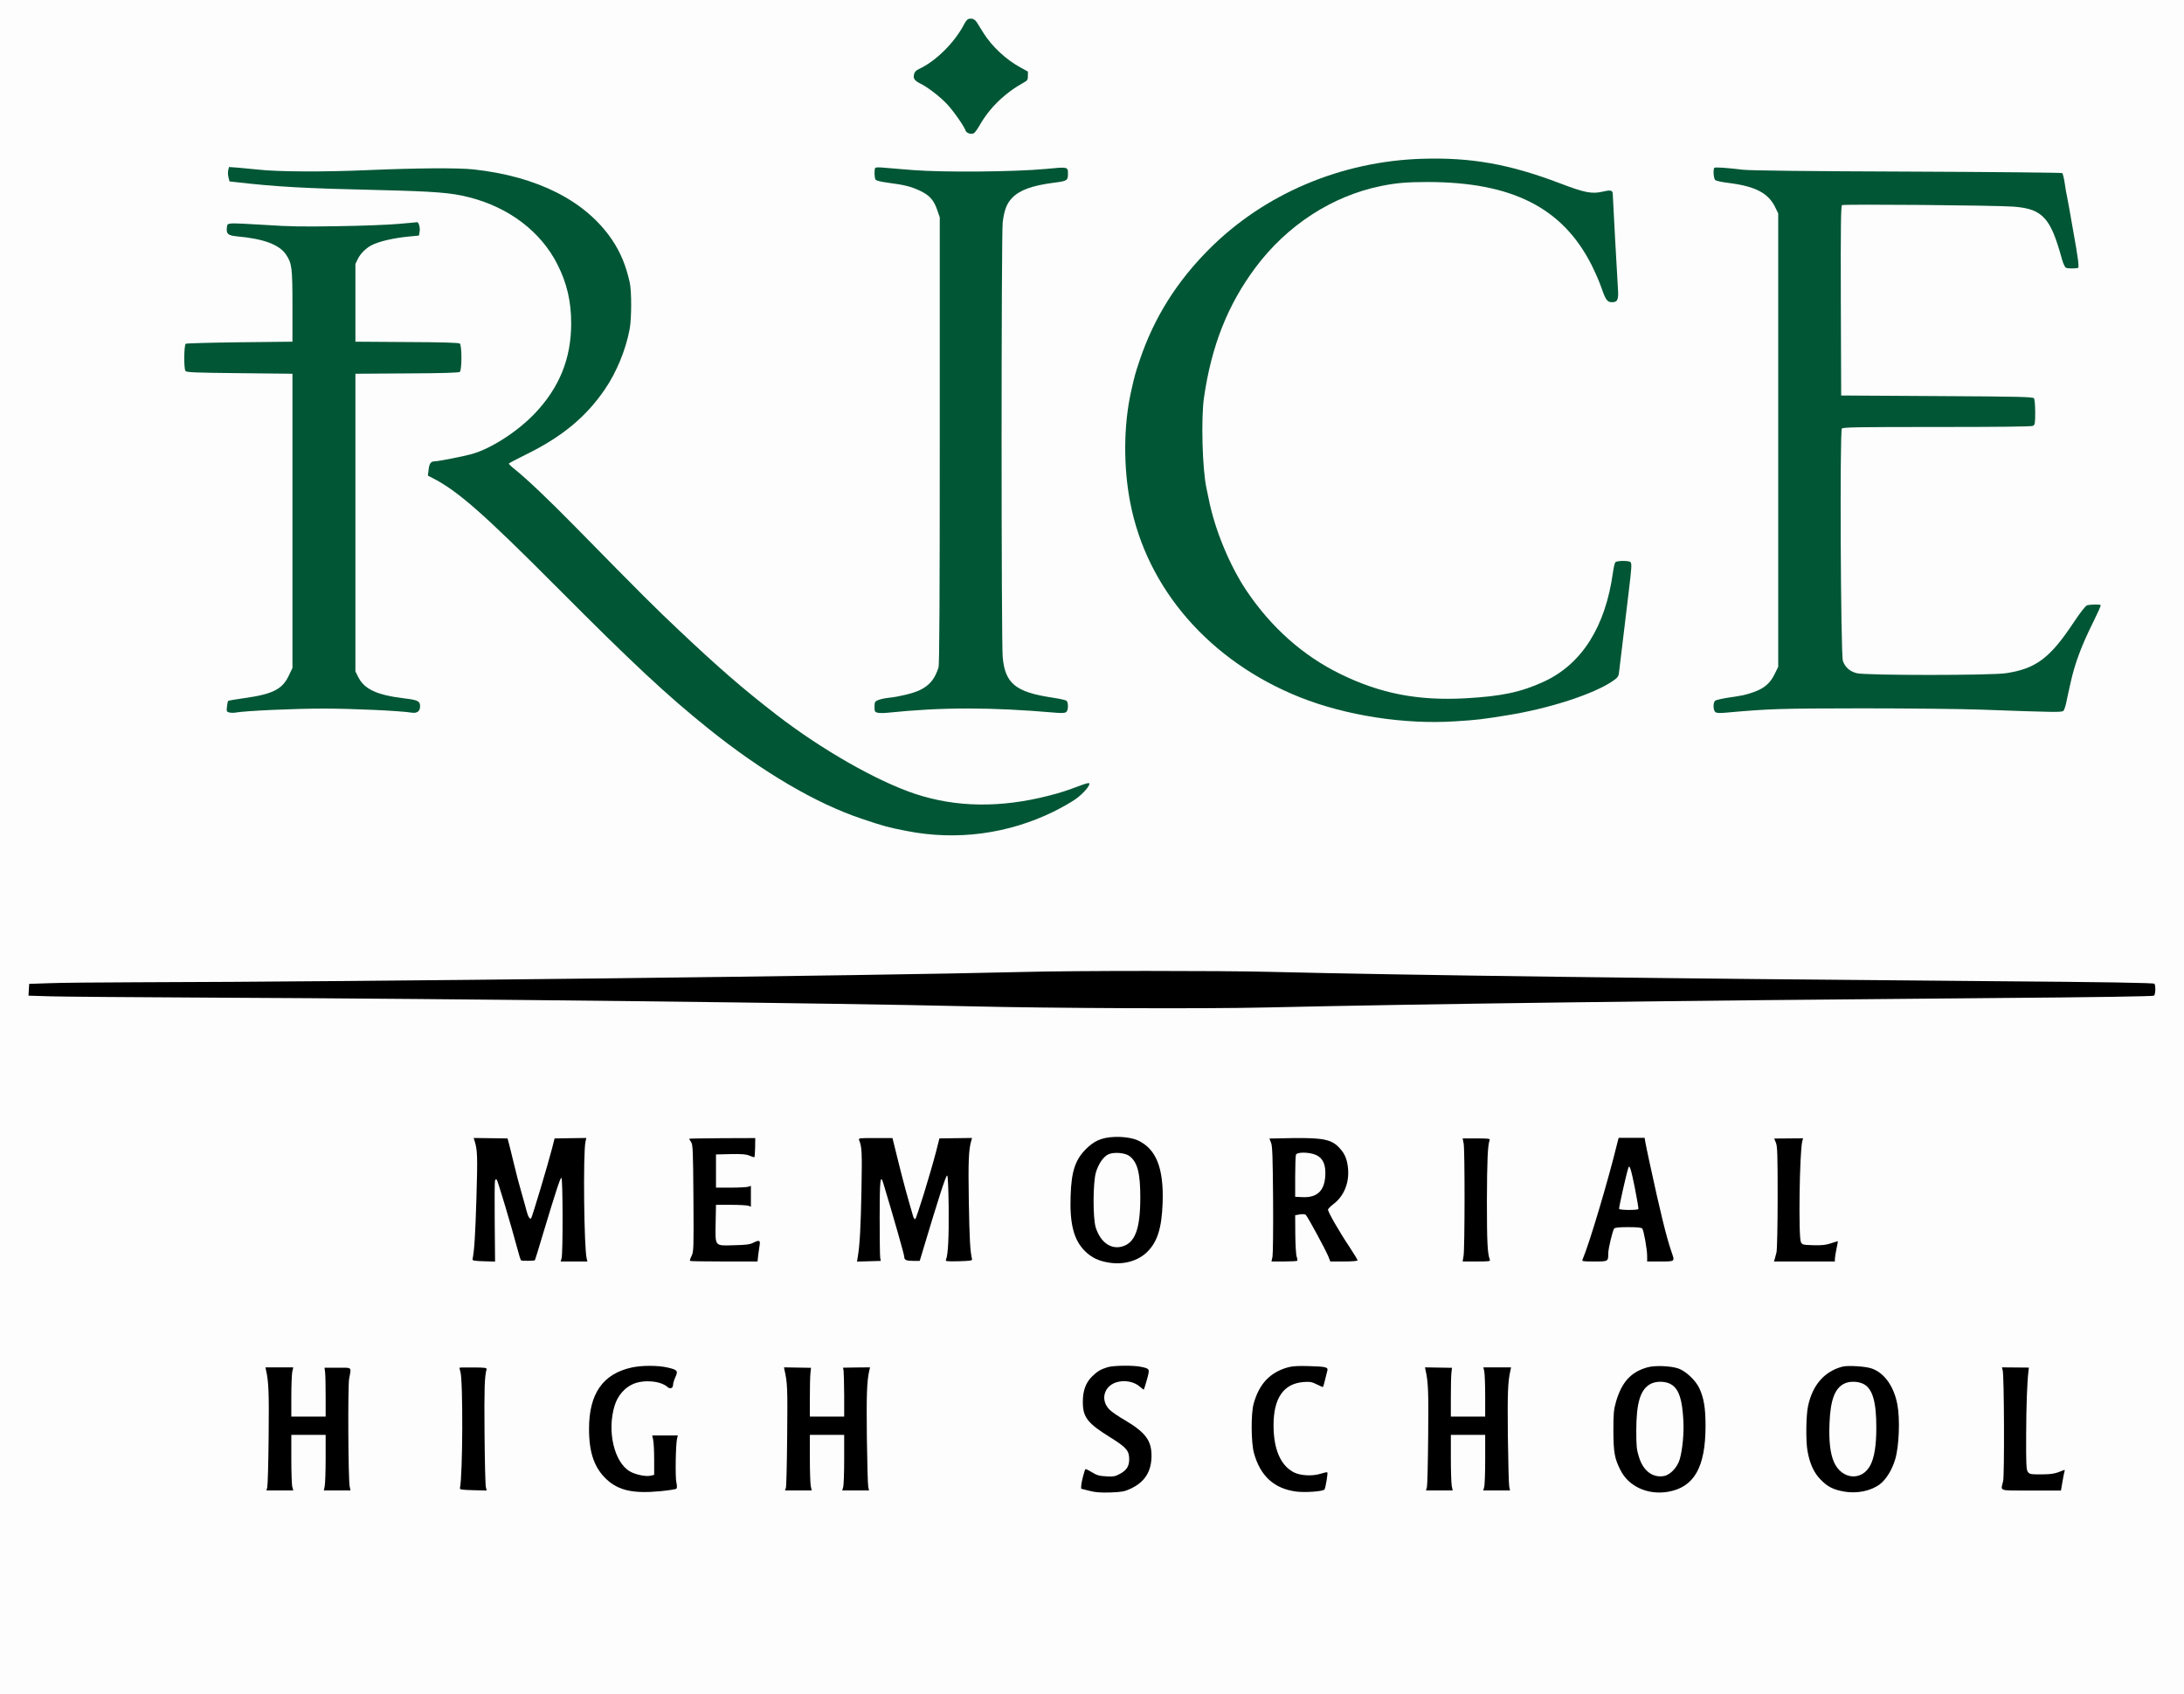 <?xml version="1.0" standalone="no"?>
<!DOCTYPE svg PUBLIC "-//W3C//DTD SVG 1.1//EN"
 "http://www.w3.org/Graphics/SVG/1.1/DTD/svg11.dtd">
<!-- Created with svg_stack (http://github.com/astraw/svg_stack) -->
<svg xmlns:sodipodi="http://sodipodi.sourceforge.net/DTD/sodipodi-0.dtd" xmlns="http://www.w3.org/2000/svg" version="1.1" width="954.0" height="740.0">
  <rect width="100%" height="100%" fill="#808080" stroke="none"/>
  <defs/>
  <g id="id0:id0" transform="matrix(1.25,0,0,1.25,0.0,0.0)"><g transform="translate(0,592) scale(0.04,-0.04)" fill="#fdfdfd" stroke="none">
<path d="M0 7400 l0 -7400 9540 0 9540 0 0 7400 0 7400 -9540 0 -9540 0 0 -7400z m8548 7148 c76 -137 190 -253 339 -344 106 -65 107 -80 4 -134 -122 -65 -276 -222 -351 -358 -46 -84 -68 -81 -120 17 -69 128 -210 267 -347 343 -101 55 -99 68 20 139 121 71 255 205 319 319 65 115 81 117 136 18z m4131 -1158 c287 -16 534 -65 788 -156 360 -129 385 -136 463 -137 43 0 85 5 99 12 13 7 27 9 31 4 12 -11 61 -916 51 -926 -5 -5 -21 -7 -36 -5 -26 3 -31 11 -56 86 -15 46 -51 131 -79 189 -206 433 -544 670 -1065 748 -133 20 -466 33 -590 22 -389 -33 -744 -184 -1047 -446 -51 -44 -104 -93 -117 -108 -13 -15 -46 -52 -73 -82 -213 -234 -399 -591 -487 -937 -52 -204 -70 -335 -78 -569 -21 -604 160 -1179 507 -1615 85 -106 291 -308 390 -381 268 -199 569 -328 895 -385 210 -36 580 -36 816 1 285 46 525 157 683 319 182 186 286 429 344 801 l7 50 49 3 c27 2 52 0 56 -5 4 -4 -5 -111 -21 -238 -15 -126 -42 -345 -60 -485 -17 -140 -36 -261 -41 -268 -20 -24 -254 -131 -373 -170 -439 -147 -980 -221 -1400 -193 -262 18 -503 60 -729 127 -882 263 -1509 889 -1695 1694 -48 203 -56 285 -56 540 1 271 16 393 76 620 202 761 778 1395 1539 1695 276 109 590 177 894 195 72 4 133 8 136 8 3 1 83 -3 179 -8z m-10444 -91 c137 -17 626 -22 865 -10 124 7 380 14 570 18 370 6 501 -3 723 -47 459 -93 837 -347 997 -669 105 -210 131 -428 84 -686 -85 -462 -438 -867 -948 -1087 -123 -53 -140 -64 -114 -79 33 -18 143 -110 243 -202 113 -104 213 -203 755 -751 645 -651 977 -953 1403 -1275 375 -283 780 -517 1107 -639 254 -95 372 -115 660 -115 236 0 339 12 548 63 113 28 286 82 324 101 37 20 26 -12 -18 -49 -261 -223 -833 -380 -1252 -344 -619 53 -1213 323 -1917 871 -375 292 -680 574 -1420 1316 -595 595 -779 761 -990 888 -72 43 -91 59 -93 80 -6 47 13 65 75 72 195 23 364 75 508 157 351 199 576 491 649 841 17 86 21 308 5 407 -66 437 -396 793 -854 925 -192 55 -299 63 -1165 85 -464 11 -925 46 -957 72 -14 11 -18 60 -6 71 7 7 74 3 218 -14z m5718 -4 c279 -22 821 -20 1111 5 126 10 233 17 238 14 13 -8 9 -60 -4 -71 -7 -6 -56 -16 -108 -22 -238 -30 -365 -98 -419 -224 -12 -27 -25 -88 -31 -135 -12 -110 -13 -3679 -1 -3809 6 -54 18 -111 31 -140 26 -60 91 -127 153 -159 54 -28 181 -60 277 -70 94 -10 110 -18 110 -54 0 -17 -6 -33 -13 -36 -7 -2 -125 5 -262 16 -309 25 -765 27 -1041 5 -104 -9 -220 -16 -259 -18 l-70 -2 -3 32 c-4 40 11 48 103 57 92 9 229 43 285 71 60 31 132 109 156 170 l19 50 0 1985 0 1985 -27 55 c-35 72 -78 115 -151 152 -61 31 -185 61 -297 73 -75 8 -90 17 -90 55 0 37 8 42 60 35 25 -3 130 -12 233 -20z m7207 10 c47 -4 135 -10 195 -16 61 -5 678 -9 1371 -9 997 0 1264 -3 1272 -12 5 -7 17 -53 25 -103 9 -49 30 -169 47 -265 17 -96 40 -226 51 -289 11 -63 18 -120 15 -127 -6 -15 -71 -19 -80 -5 -3 4 -22 62 -41 127 -89 296 -164 376 -375 404 -77 10 -1558 33 -1572 24 -4 -3 -8 -388 -8 -855 0 -676 3 -851 13 -854 7 -3 388 -6 847 -8 l835 -2 0 -110 0 -110 -845 -5 c-465 -3 -846 -6 -848 -8 -2 -1 -1 -455 0 -1009 3 -944 5 -1011 22 -1055 21 -55 70 -102 123 -119 54 -16 946 -24 1173 -10 205 13 275 27 388 82 119 57 217 158 351 359 56 85 110 158 119 162 21 8 77 10 84 3 3 -4 -16 -48 -43 -98 -110 -212 -167 -368 -225 -622 -20 -88 -40 -164 -44 -169 -5 -5 -224 -2 -522 7 -1011 32 -1901 29 -2297 -8 -96 -9 -180 -14 -187 -11 -16 6 -19 62 -4 71 6 4 57 13 113 21 120 16 226 46 284 80 57 33 114 101 138 165 l20 54 0 1975 0 1975 -28 60 c-32 68 -55 96 -112 134 -70 47 -191 83 -330 96 -80 8 -95 17 -95 55 0 36 8 42 50 36 19 -3 73 -8 120 -11z m-11512 -511 l-3 -29 -129 -17 c-202 -27 -294 -64 -368 -146 -64 -71 -69 -103 -66 -478 l3 -329 460 -5 460 -5 3 -100 c2 -85 0 -102 -15 -112 -13 -10 -119 -13 -465 -13 l-448 0 0 -1300 0 -1299 20 -55 c22 -57 88 -129 147 -160 50 -25 170 -54 278 -66 55 -7 106 -16 113 -22 13 -11 17 -54 5 -61 -8 -4 -176 7 -268 18 -27 3 -223 8 -435 11 -362 6 -515 1 -894 -29 -36 -3 -57 24 -40 50 8 13 41 22 135 35 262 37 358 92 416 238 17 42 18 119 18 1340 l0 1295 -459 3 c-326 1 -463 6 -473 14 -10 8 -13 36 -11 112 l3 101 470 5 c259 3 472 7 474 8 1 1 1 152 -1 335 -4 313 -6 335 -26 388 -54 136 -174 199 -441 231 l-104 13 -4 28 c-3 18 1 29 13 34 9 3 127 -2 262 -11 323 -21 818 -20 1127 3 127 9 234 14 238 10 5 -4 7 -19 5 -35z m8057 -6513 c1075 -23 2551 -42 4745 -61 690 -6 1503 -14 1805 -18 l550 -7 3 -34 c2 -18 -2 -39 -8 -45 -8 -8 -342 -13 -1198 -18 -1649 -9 -3819 -33 -5327 -58 -1072 -18 -1166 -20 -1490 -31 -340 -12 -1180 -8 -1940 10 -1407 34 -3605 60 -6670 81 -919 6 -1724 14 -1790 18 l-120 7 0 35 0 35 1100 7 c3088 18 7634 74 7654 93 8 9 2124 -2 2686 -14z m-1872 -1432 c128 -19 205 -78 257 -194 44 -98 53 -164 48 -357 -4 -153 -8 -182 -32 -255 -30 -91 -83 -167 -145 -209 -84 -55 -221 -69 -334 -34 -108 34 -199 134 -236 260 -56 195 -24 513 66 643 56 81 149 136 258 150 17 2 34 5 38 6 5 0 41 -4 80 -10z m-3255 -70 c-3 -48 -5 -54 -23 -50 -11 2 -82 5 -158 8 -100 4 -142 2 -152 -7 -12 -10 -15 -42 -15 -159 0 -80 4 -152 9 -159 6 -11 40 -13 152 -11 l144 3 0 -53 0 -54 -146 2 c-128 2 -147 0 -153 -14 -8 -21 -8 -258 0 -317 5 -39 10 -46 38 -56 54 -20 228 -15 286 7 27 11 52 16 54 13 5 -9 -11 -108 -19 -122 -7 -11 -527 -15 -537 -4 -4 3 0 21 8 39 11 28 14 116 14 462 0 235 -4 444 -9 463 -5 19 -10 42 -12 50 -3 13 31 16 251 20 140 3 259 2 263 -1 5 -3 7 -30 5 -60z m-2147 26 c37 -159 72 -305 80 -330 5 -16 23 -79 40 -140 56 -202 70 -245 78 -245 10 0 23 31 52 130 12 41 34 116 50 165 35 113 105 360 114 402 10 50 22 54 141 51 l109 -3 -4 -25 c-16 -117 -7 -886 12 -994 1 -7 -28 -11 -82 -11 l-83 0 1 418 c1 237 -2 417 -7 417 -12 0 -24 -29 -62 -150 -52 -171 -91 -293 -100 -320 -12 -33 -65 -210 -86 -285 -21 -77 -28 -85 -75 -85 -46 0 -49 5 -78 117 -11 45 -27 101 -35 125 -7 24 -22 75 -34 113 -43 150 -64 221 -72 245 -4 14 -18 61 -30 105 -26 94 -42 135 -53 135 -4 0 -7 -188 -7 -417 l1 -418 -67 -3 c-37 -2 -71 1 -75 5 -4 4 -1 82 7 173 9 104 14 291 14 505 -1 187 -1 344 0 348 0 4 55 6 122 5 l122 -3 7 -30z m3367 -20 c7 -27 21 -88 32 -135 22 -96 61 -243 90 -340 11 -36 29 -98 40 -137 20 -72 31 -85 47 -60 10 16 91 280 149 487 25 91 51 181 58 200 l12 35 114 0 115 0 -2 -30 c-13 -150 -14 -462 -2 -700 7 -154 14 -284 14 -290 0 -6 -34 -10 -83 -10 l-83 0 1 423 c0 232 -2 422 -4 422 -7 0 -29 -54 -49 -115 -110 -350 -157 -500 -191 -620 l-32 -110 -49 0 -49 0 -69 240 c-37 132 -72 254 -77 270 -5 17 -18 62 -30 100 -12 39 -28 97 -37 130 -16 61 -28 85 -45 85 -5 0 -8 -165 -7 -412 l1 -413 -67 -3 c-38 -2 -71 1 -75 5 -4 4 -2 62 5 128 15 150 28 795 16 852 -4 23 -6 45 -3 48 3 3 60 4 126 3 l121 -3 13 -50z m3798 34 c109 -41 164 -128 164 -259 0 -98 -23 -163 -78 -222 -25 -27 -58 -57 -74 -66 -15 -9 -28 -24 -28 -34 0 -21 120 -232 198 -348 27 -41 48 -78 45 -82 -2 -5 -47 -8 -100 -8 -90 0 -95 1 -101 23 -9 38 -166 332 -198 371 -17 21 -24 23 -69 17 l-50 -6 -2 -200 -1 -200 -82 0 -81 0 1 481 c0 309 -3 491 -10 508 -5 15 -8 32 -4 37 3 5 96 9 209 9 183 0 210 -2 261 -21z m1384 -119 c-6 -171 -6 -640 -1 -785 l5 -110 -90 0 -89 0 4 25 c10 66 11 897 1 942 -5 27 -7 54 -4 59 3 5 44 8 92 7 l86 -3 -4 -135z m1374 128 c4 -14 15 -64 46 -213 74 -353 153 -672 187 -757 10 -26 12 -43 6 -49 -5 -5 -48 -9 -94 -7 l-84 3 -7 50 c-19 130 -32 192 -45 218 l-14 27 -123 0 c-88 0 -127 -4 -134 -13 -14 -17 -52 -158 -60 -227 l-7 -55 -74 -3 c-41 -2 -80 -1 -87 2 -9 4 -5 27 18 93 32 95 85 259 98 308 5 17 27 93 49 170 57 194 111 399 111 422 0 36 20 43 117 43 66 0 95 -4 97 -12z m1368 -7 c-21 -99 -30 -798 -11 -862 19 -61 52 -66 284 -47 l30 3 -3 -50 c-2 -27 -7 -53 -11 -58 -4 -4 -113 -6 -242 -5 l-234 3 3 20 c9 54 13 906 4 952 -5 29 -7 55 -4 58 4 3 47 4 97 3 70 -2 89 -6 87 -17z m-5791 -1972 c80 -14 97 -28 80 -65 -6 -14 -11 -33 -11 -42 0 -32 -20 -42 -47 -25 -72 47 -196 45 -262 -4 -65 -49 -79 -146 -31 -216 22 -32 106 -93 183 -132 63 -33 129 -88 162 -133 27 -39 30 -53 34 -134 4 -110 -12 -159 -73 -222 -72 -73 -140 -96 -288 -96 -103 0 -192 13 -212 31 -9 8 10 95 26 115 5 8 23 3 59 -14 168 -83 357 17 332 175 -8 49 -65 105 -175 171 -195 118 -228 162 -228 303 0 72 4 93 26 137 40 81 113 130 229 155 40 9 128 7 196 -4z m1575 0 c32 -6 62 -14 66 -17 7 -7 -12 -88 -25 -109 -6 -10 -14 -10 -37 2 -19 10 -57 15 -108 15 -140 0 -222 -62 -270 -205 -46 -136 -30 -352 36 -481 27 -53 109 -128 158 -145 52 -18 197 -17 219 1 23 19 33 2 27 -48 -6 -56 -30 -72 -125 -79 -102 -8 -198 11 -281 55 -88 46 -144 118 -182 235 -24 74 -27 98 -28 242 -1 214 25 314 109 412 84 98 278 152 441 122z m-5686 -9 c77 -15 82 -21 58 -83 -27 -71 -25 -69 -58 -45 -98 72 -313 43 -395 -54 -43 -51 -81 -144 -96 -236 -20 -130 9 -297 71 -397 23 -37 88 -93 130 -112 51 -24 145 -32 191 -18 l20 7 -4 146 c-2 81 -6 156 -8 167 -4 19 1 20 81 20 l85 0 -5 -40 c-3 -22 -5 -103 -5 -180 0 -77 2 -156 5 -175 l5 -35 -60 -7 c-229 -27 -329 -20 -430 28 -160 75 -245 245 -245 489 0 108 20 217 54 292 27 58 94 135 146 168 40 25 140 62 185 68 62 8 224 7 275 -3z m8866 -23 c60 -30 119 -93 147 -155 37 -85 46 -150 47 -330 0 -216 -20 -307 -93 -420 -98 -151 -386 -178 -531 -50 -60 52 -89 98 -118 185 -21 61 -23 86 -23 258 0 171 3 198 24 265 37 119 97 196 191 245 53 28 96 34 206 31 83 -3 108 -8 150 -29z m1667 10 c91 -39 160 -122 191 -232 27 -92 38 -245 26 -362 -18 -179 -49 -270 -121 -348 -67 -73 -147 -105 -262 -105 -181 0 -302 87 -359 260 -30 89 -38 361 -14 476 36 175 122 281 259 319 67 19 227 14 280 -8z m-13821 -17 c-2 -14 -6 -108 -9 -209 -4 -146 -2 -186 9 -192 7 -5 81 -9 164 -9 124 0 154 3 164 15 10 12 12 57 7 198 -4 100 -8 191 -9 201 -3 19 4 20 92 20 77 0 94 -3 92 -15 -19 -76 -23 -189 -19 -550 3 -228 6 -425 8 -439 l4 -25 -90 0 c-75 0 -89 3 -86 15 2 8 6 111 9 227 4 163 2 216 -8 228 -10 12 -40 15 -164 15 -83 0 -157 -4 -164 -9 -11 -6 -13 -53 -10 -227 2 -120 6 -226 8 -234 4 -13 -9 -15 -84 -15 l-89 0 4 75 c10 176 3 875 -9 909 -6 18 -10 36 -8 40 2 3 46 6 98 6 l93 0 -3 -25z m1688 -40 c-6 -83 -7 -860 0 -920 l5 -45 -90 0 -90 0 3 35 c10 131 12 793 3 880 -6 56 -8 106 -5 111 3 5 45 8 92 7 l87 -3 -5 -65z m2839 -40 c-6 -142 -4 -293 4 -313 6 -15 26 -17 159 -17 84 0 159 4 166 9 10 6 12 48 9 197 -2 104 -6 198 -8 209 -4 19 1 20 91 19 89 0 95 -1 90 -20 -2 -10 -5 -242 -7 -514 l-2 -495 -88 0 c-74 0 -87 2 -83 15 3 8 6 115 8 237 l3 222 -23 6 c-13 3 -88 4 -168 3 l-145 -3 -2 -240 -2 -240 -88 0 c-83 0 -88 1 -84 20 3 11 6 212 8 446 3 333 1 440 -10 492 -7 37 -12 68 -11 70 1 1 44 2 95 2 l93 0 -5 -105z m5604 85 c-1 -11 -5 -102 -9 -202 -5 -141 -4 -186 6 -198 10 -12 40 -15 164 -15 83 0 157 4 164 9 11 6 13 47 9 197 -2 104 -6 198 -8 209 -4 19 1 20 91 19 88 0 95 -2 91 -20 -6 -36 -21 -399 -16 -419 2 -11 5 -148 6 -305 l1 -285 -88 0 c-75 0 -88 2 -84 15 3 8 6 115 8 237 l3 222 -23 6 c-13 3 -88 4 -168 3 l-145 -3 -2 -240 -2 -240 -88 0 c-83 0 -88 1 -84 20 2 11 6 209 8 440 3 328 1 436 -10 492 -8 40 -13 74 -11 75 1 2 44 3 96 3 87 0 93 -1 91 -20z m5039 6 c-21 -96 -30 -814 -12 -868 6 -17 22 -35 36 -42 32 -14 177 -14 228 0 21 6 42 7 46 2 4 -4 4 -32 1 -61 l-6 -54 -245 1 c-193 0 -244 3 -241 13 19 60 29 869 12 970 -4 27 -5 50 -2 53 3 3 46 4 96 3 72 -2 89 -6 87 -17z"/>
<path d="M9705 4743 c-24 -7 -75 -41 -92 -63 -21 -26 -44 -79 -60 -138 -19 -72 -22 -375 -4 -442 39 -147 104 -209 216 -210 149 0 215 141 215 453 -1 215 -27 309 -102 370 -28 23 -48 29 -94 32 -33 2 -68 1 -79 -2z"/>
<path d="M11318 4744 c-16 -5 -18 -24 -18 -215 l0 -209 70 0 c114 0 188 47 219 139 15 47 14 121 -4 172 -29 81 -73 109 -179 114 -39 2 -79 2 -88 -1z"/>
<path d="M14226 4669 c-3 -8 -19 -72 -36 -144 -17 -71 -40 -168 -52 -214 -17 -70 -18 -85 -7 -92 18 -11 180 -11 197 -1 10 7 10 18 2 53 -17 69 -70 349 -70 369 0 24 -28 48 -34 29z"/>
<path d="M14420 2728 c-60 -30 -103 -96 -124 -188 -21 -92 -22 -371 -2 -445 31 -119 76 -176 157 -199 49 -14 60 -15 103 -2 83 25 120 78 152 213 12 52 15 110 12 253 -3 161 -6 193 -26 244 -26 70 -53 102 -107 127 -54 25 -111 24 -165 -3z"/>
<path d="M16120 2735 c-103 -47 -147 -150 -157 -372 -10 -201 24 -348 96 -420 104 -104 256 -62 312 87 31 83 50 282 38 405 -16 167 -49 248 -116 288 -45 26 -129 32 -173 12z"/>
</g>
</g>
  <g id="id1:id1" transform="matrix(1.25,0,0,1.25,0.0,0.0)"><g transform="translate(0,592) scale(0.04,-0.04)" fill="#015635" stroke="none">
<path d="M8460 14634 c-9 -3 -24 -21 -35 -42 -84 -163 -249 -327 -397 -395 -27 -13 -38 -25 -43 -48 -8 -36 4 -53 59 -81 64 -32 166 -111 228 -176 55 -58 151 -194 163 -232 8 -24 52 -37 74 -23 9 6 30 35 48 66 88 156 223 286 392 379 26 14 31 23 31 55 l0 38 -62 34 c-128 69 -250 183 -325 301 -21 34 -47 76 -58 93 -20 31 -43 40 -75 31z"/>
<path d="M12425 13413 c-708 -22 -1377 -305 -1860 -788 -284 -284 -482 -599 -606 -965 -41 -121 -47 -143 -78 -282 -65 -292 -68 -654 -7 -968 145 -755 696 -1387 1482 -1701 402 -160 916 -240 1362 -210 190 12 229 17 452 53 363 58 751 184 917 297 46 31 53 41 57 76 3 22 14 119 26 215 22 188 29 245 60 500 24 197 26 232 16 248 -10 16 -120 16 -134 0 -6 -7 -15 -47 -21 -90 -66 -474 -272 -800 -604 -953 -199 -91 -364 -127 -682 -145 -415 -23 -744 40 -1095 212 -324 158 -603 405 -819 726 -146 217 -277 531 -330 797 -7 33 -17 78 -21 100 -36 165 -48 607 -22 790 66 456 208 813 451 1139 276 369 669 624 1096 711 133 27 227 35 408 35 737 -1 1178 -224 1432 -726 30 -60 69 -149 86 -199 35 -103 51 -125 90 -125 50 0 60 21 54 113 -7 107 -45 795 -45 821 0 45 -12 49 -88 32 -96 -22 -157 -10 -377 74 -440 167 -775 226 -1200 213z"/>
<path d="M1994 13314 c-4 -15 -3 -43 2 -63 l9 -36 65 -7 c346 -40 604 -54 1230 -68 501 -12 642 -23 801 -64 348 -89 625 -301 769 -586 83 -164 120 -324 120 -515 0 -308 -103 -561 -319 -788 -151 -158 -381 -306 -548 -353 -74 -21 -290 -63 -324 -64 -35 0 -49 -18 -55 -76 l-6 -49 39 -20 c219 -111 445 -309 1088 -955 661 -664 962 -945 1325 -1236 472 -379 941 -654 1340 -787 197 -66 226 -74 390 -106 437 -86 885 -27 1285 169 66 33 152 81 190 108 66 46 135 125 120 140 -3 4 -34 -4 -68 -17 -139 -52 -174 -63 -281 -91 -423 -109 -812 -104 -1171 15 -334 111 -816 386 -1210 690 -293 226 -507 412 -850 736 -207 195 -312 299 -910 908 -239 243 -417 412 -526 500 -32 25 -56 48 -53 52 2 4 73 41 156 82 309 152 519 326 683 567 102 149 182 345 216 525 17 94 18 334 0 410 -33 147 -80 260 -153 369 -230 341 -652 555 -1210 616 -140 15 -498 12 -923 -6 -381 -17 -799 -15 -965 5 -47 5 -122 12 -167 16 l-82 6 -7 -27z"/>
<path d="M7647 13334 c-10 -10 -9 -86 2 -103 6 -9 46 -19 107 -27 146 -19 201 -33 281 -70 84 -40 122 -82 152 -172 l21 -61 0 -1949 c0 -1373 -3 -1959 -11 -1983 -33 -103 -79 -158 -168 -200 -54 -25 -174 -55 -261 -64 -35 -3 -79 -13 -97 -20 -30 -13 -33 -18 -33 -59 0 -41 3 -46 26 -52 14 -4 56 -4 92 0 474 49 899 49 1464 0 56 -5 82 -3 93 6 19 15 20 83 2 98 -7 7 -60 18 -118 27 -325 48 -417 122 -439 352 -13 133 -13 3703 0 3803 14 108 36 163 82 211 67 69 174 108 366 133 113 14 122 19 122 76 0 64 2 63 -196 44 -269 -25 -881 -31 -1155 -10 -118 9 -239 19 -269 22 -30 3 -59 2 -63 -2z"/>
<path d="M14977 13334 c-12 -13 -7 -92 7 -106 7 -8 59 -19 117 -26 239 -30 351 -90 412 -221 l22 -46 0 -1980 0 -1980 -33 -67 c-38 -78 -93 -124 -187 -156 -74 -25 -86 -27 -214 -46 -57 -9 -110 -21 -117 -27 -19 -15 -18 -83 1 -99 11 -9 36 -11 88 -6 392 35 474 37 1197 38 404 0 868 -5 1030 -11 669 -24 715 -25 728 -9 6 8 17 39 23 69 6 30 15 70 19 89 4 19 13 58 19 85 37 169 96 327 201 537 37 75 66 139 62 142 -7 8 -91 6 -119 -2 -14 -5 -59 -62 -122 -157 -202 -304 -326 -397 -586 -436 -130 -20 -1226 -20 -1303 0 -61 15 -102 51 -122 107 -19 53 -28 2007 -9 2030 10 12 137 14 831 14 546 0 826 3 839 10 17 10 19 22 19 118 0 59 -5 114 -10 122 -8 13 -117 16 -847 20 l-838 5 -3 826 c-2 654 1 829 10 837 14 10 1333 -1 1498 -13 142 -11 213 -38 273 -104 56 -62 96 -156 152 -359 10 -35 25 -67 34 -71 13 -7 72 -8 104 -2 13 2 3 82 -43 336 -5 28 -18 102 -29 165 -11 63 -22 122 -24 130 -3 8 -11 55 -18 103 -7 48 -17 91 -23 95 -6 4 -614 10 -1351 13 -878 3 -1373 9 -1435 16 -151 18 -246 24 -253 17z"/>
<path d="M3480 12844 c-85 -8 -325 -17 -532 -20 -304 -5 -426 -3 -630 11 -139 9 -271 15 -293 13 -37 -3 -40 -6 -43 -35 -6 -57 9 -70 90 -78 234 -21 371 -73 429 -162 49 -75 54 -114 54 -448 l0 -310 -460 -5 c-253 -3 -466 -9 -472 -13 -16 -10 -18 -214 -3 -237 8 -13 75 -16 472 -20 l463 -5 0 -1285 0 -1285 -31 -65 c-57 -122 -141 -164 -392 -199 -73 -10 -135 -21 -138 -24 -4 -3 -9 -26 -11 -50 -5 -41 -3 -45 20 -51 14 -3 38 -4 54 -1 88 16 517 35 767 35 256 0 673 -19 777 -36 44 -6 69 14 69 56 0 45 -19 55 -136 69 -241 29 -352 80 -405 188 l-24 48 0 1300 0 1300 449 3 c311 1 453 6 463 13 19 16 19 232 0 248 -10 7 -152 12 -463 13 l-449 3 0 340 0 340 23 46 c21 43 70 92 117 116 66 35 197 65 340 78 l75 7 6 35 c6 34 -8 84 -23 82 -5 -1 -78 -8 -163 -15z"/>
</g>
</g>
  <g id="id2:id2" transform="matrix(1.25,0,0,1.25,0.0,0.0)"><g transform="translate(0,592) scale(0.04,-0.04)" fill="#000000" stroke="none">
<path d="M8935 6309 c-1301 -33 -5823 -86 -7760 -90 -314 -1 -649 -4 -745 -8 l-175 -6 -3 -51 -3 -52 203 -6 c112 -3 727 -8 1368 -11 2220 -10 5494 -48 6655 -76 713 -17 2050 -23 2591 -10 1413 32 3503 59 6329 82 928 7 1414 15 1423 21 13 11 16 86 4 104 -5 8 -410 15 -1462 23 -2797 22 -5086 52 -6265 81 -439 11 -1720 11 -2160 -1z"/>
<path d="M9623 4850 c-44 -14 -78 -35 -117 -70 -110 -101 -146 -202 -153 -431 -8 -242 28 -382 126 -479 57 -56 119 -86 209 -100 130 -21 256 15 337 96 87 88 124 206 132 424 11 305 -56 474 -217 548 -78 35 -228 41 -317 12z m243 -148 c71 -53 96 -148 96 -362 0 -278 -46 -399 -161 -430 -99 -26 -189 40 -229 169 -25 83 -24 390 2 479 23 76 66 138 109 158 48 22 144 14 183 -14z"/>
<path d="M4145 4837 c27 -84 28 -140 17 -511 -10 -322 -18 -449 -34 -528 -2 -10 23 -14 97 -16 l100 -3 -3 347 c-2 190 -1 353 3 362 3 10 9 12 15 6 9 -9 127 -404 179 -599 14 -55 29 -102 33 -105 8 -6 117 -5 121 1 2 2 33 103 69 224 116 385 153 498 163 496 12 -1 14 -664 1 -703 l-8 -28 117 0 117 0 -6 23 c-24 80 -33 928 -11 1024 l7 32 -138 -2 -139 -2 -23 -90 c-32 -126 -173 -598 -182 -608 -10 -11 -26 12 -38 58 -5 22 -26 95 -45 162 -20 67 -50 182 -67 255 -18 73 -37 153 -44 178 l-12 45 -148 2 -148 2 7 -22z"/>
<path d="M6020 4852 c0 -1 8 -15 18 -29 15 -25 17 -69 20 -491 3 -440 2 -466 -16 -503 -11 -21 -17 -41 -14 -44 3 -3 137 -5 298 -5 l292 0 6 58 c4 31 10 72 13 90 6 38 -6 41 -58 15 -26 -14 -65 -19 -164 -21 -175 -5 -166 -15 -163 194 l3 159 130 0 c72 0 140 -4 153 -8 l22 -8 0 91 0 91 -22 -8 c-13 -4 -81 -8 -153 -8 l-130 0 0 145 0 145 127 3 c97 2 136 -1 164 -13 20 -8 40 -15 43 -15 4 0 7 38 8 84 l1 84 -289 -1 c-159 -1 -289 -3 -289 -5z"/>
<path d="M7505 4842 c25 -61 27 -105 21 -437 -6 -329 -15 -482 -32 -583 l-7 -43 104 3 104 3 -5 25 c-3 14 -5 174 -5 355 0 329 6 383 32 298 85 -281 183 -623 183 -643 0 -27 19 -35 80 -35 l55 0 12 40 c155 517 216 707 228 706 6 -1 11 -104 13 -283 2 -261 -5 -406 -23 -451 -7 -16 1 -17 111 -15 100 3 118 5 116 18 -17 72 -22 174 -28 499 -6 353 -2 459 22 538 l6 22 -142 -2 -143 -2 -28 -111 c-51 -197 -174 -595 -184 -595 -6 1 -13 11 -17 24 -46 155 -88 308 -130 479 l-51 206 -149 0 c-137 1 -149 -1 -143 -16z"/>
<path d="M11090 4854 c0 -1 6 -17 14 -36 12 -28 15 -122 18 -494 2 -252 -1 -478 -5 -501 l-9 -43 109 0 c61 0 112 3 116 6 3 3 1 19 -5 36 -6 17 -11 105 -12 196 l-1 166 40 7 c22 4 45 3 52 -3 15 -12 176 -309 198 -365 l17 -43 119 0 c74 0 119 4 119 10 0 6 -31 56 -68 113 -94 140 -194 315 -190 331 2 8 23 29 48 48 90 68 138 183 127 308 -7 78 -26 127 -69 175 -70 80 -141 96 -410 93 -115 -2 -208 -4 -208 -4z m408 -144 c61 -28 86 -86 80 -185 -9 -130 -73 -189 -200 -183 l-63 3 0 175 c0 96 3 183 7 193 11 25 118 23 176 -3z"/>
<path d="M12787 4810 c11 -60 10 -922 -1 -982 l-8 -48 122 0 c112 0 122 1 115 18 -20 52 -25 152 -25 506 1 355 7 493 24 536 5 13 -11 15 -115 15 l-121 0 9 -45z"/>
<path d="M14130 4818 c-82 -337 -247 -888 -304 -1020 -8 -17 1 -18 102 -18 122 0 122 0 122 69 0 43 38 200 52 219 7 8 45 12 123 12 78 0 115 -4 122 -12 14 -18 43 -183 43 -240 l0 -48 115 0 c132 0 128 -3 96 89 -42 122 -97 345 -190 776 -17 77 -33 157 -37 178 l-6 37 -114 0 -113 0 -11 -42z m153 -398 c19 -96 33 -178 30 -182 -6 -11 -161 -10 -168 1 -4 8 62 303 81 360 10 31 23 -10 57 -179z"/>
<path d="M15500 4854 c0 -1 7 -18 15 -37 13 -31 15 -108 15 -479 0 -244 -5 -459 -10 -478 -5 -19 -12 -45 -15 -57 l-7 -23 266 0 266 0 0 23 c0 12 7 51 14 87 8 36 13 66 12 67 0 1 -27 -7 -59 -18 -46 -15 -80 -19 -155 -17 -92 3 -97 4 -109 28 -22 44 -12 781 12 880 l7 26 -126 -1 c-69 0 -126 -1 -126 -1z"/>
<path d="M5520 2854 c-253 -55 -375 -229 -374 -539 0 -207 47 -340 155 -440 104 -96 232 -124 466 -102 73 7 137 17 142 22 7 7 6 26 0 55 -11 47 -6 332 6 383 l7 27 -112 0 -112 0 8 -37 c5 -21 9 -98 9 -172 l0 -135 -29 -7 c-40 -11 -133 8 -183 37 -138 80 -202 354 -133 576 26 85 87 156 162 188 93 40 241 27 300 -27 22 -20 48 -10 48 19 0 13 9 43 20 67 26 56 18 65 -70 85 -84 19 -222 19 -310 0z"/>
<path d="M9675 2856 c-60 -19 -86 -34 -133 -79 -56 -55 -82 -124 -82 -224 0 -134 40 -186 242 -311 138 -86 163 -115 163 -189 0 -63 -23 -98 -86 -131 -37 -20 -55 -23 -116 -19 -60 3 -82 10 -124 36 -28 17 -54 30 -56 27 -9 -8 -35 -112 -37 -141 l-1 -30 70 -18 c53 -14 97 -17 185 -15 100 4 123 8 175 32 125 57 185 151 185 289 0 134 -54 205 -235 312 -55 32 -114 72 -131 90 -88 87 -47 218 76 244 68 15 141 -2 186 -41 19 -17 36 -29 37 -27 2 2 14 42 27 87 26 95 27 95 -53 112 -65 14 -243 12 -292 -4z"/>
<path d="M11251 2855 c-157 -44 -251 -145 -299 -318 -24 -87 -22 -336 2 -427 55 -204 177 -315 371 -340 78 -10 231 1 246 18 9 10 31 143 25 150 -3 3 -31 -3 -62 -13 -70 -22 -174 -16 -231 13 -115 60 -176 200 -177 407 -1 241 87 368 262 382 58 4 73 1 117 -21 27 -14 51 -24 53 -22 3 3 12 36 38 142 8 31 -13 36 -161 40 -95 3 -144 0 -184 -11z"/>
<path d="M14392 2855 c-144 -40 -224 -129 -274 -300 -20 -70 -23 -101 -23 -255 1 -188 10 -241 62 -343 71 -143 239 -219 415 -189 229 40 328 214 328 577 0 156 -15 245 -55 329 -32 68 -117 148 -182 171 -67 23 -205 29 -271 10z m216 -154 c61 -43 88 -128 98 -305 7 -113 -7 -262 -32 -346 -21 -69 -82 -134 -136 -144 -99 -18 -182 44 -219 164 -21 65 -24 96 -24 230 0 241 34 358 120 408 53 31 145 28 193 -7z"/>
<path d="M16095 2861 c-158 -42 -261 -161 -300 -347 -17 -81 -20 -303 -4 -390 19 -109 56 -191 115 -250 60 -62 110 -87 204 -104 112 -20 235 5 313 64 55 42 107 126 134 218 34 113 43 352 19 478 -30 159 -113 276 -224 315 -52 19 -210 29 -257 16z m185 -151 c79 -40 113 -157 112 -385 0 -151 -17 -256 -51 -323 -73 -144 -253 -129 -320 28 -32 75 -44 180 -38 335 8 205 46 307 129 348 46 23 120 21 168 -3z"/>
<path d="M2324 2830 c23 -97 27 -194 23 -578 -2 -229 -8 -429 -12 -444 l-7 -28 117 0 117 0 -9 33 c-4 17 -8 127 -8 242 l0 210 150 0 150 0 0 -205 c0 -113 -4 -222 -8 -242 l-8 -38 117 0 116 0 -7 33 c-13 55 -17 876 -5 942 20 107 30 97 -100 97 l-115 0 5 -39 c3 -21 5 -117 5 -213 l0 -175 -150 0 -150 0 0 175 c0 96 4 193 8 215 l9 40 -122 0 -121 0 5 -25z"/>
<path d="M4015 2852 c-2 -2 2 -18 7 -35 24 -72 21 -909 -4 -1017 -2 -13 16 -15 116 -18 l118 -3 -7 28 c-5 15 -10 230 -12 476 -3 390 0 489 18 556 3 12 -17 15 -114 15 -65 1 -120 0 -122 -2z"/>
<path d="M6854 2830 c25 -108 27 -159 23 -567 -2 -241 -7 -448 -11 -460 l-8 -23 116 0 117 0 -8 38 c-4 20 -8 129 -8 242 l0 205 150 0 150 0 0 -215 c0 -118 -4 -227 -9 -242 l-8 -28 117 0 117 0 -7 33 c-4 17 -9 213 -12 434 -4 369 0 490 22 583 l6 25 -118 -1 -118 -2 5 -28 c2 -16 4 -112 5 -214 l0 -185 -150 0 -150 0 0 165 c0 91 2 187 5 213 l5 48 -118 2 -118 2 5 -25z"/>
<path d="M12454 2830 c23 -100 27 -179 23 -570 -2 -234 -7 -437 -11 -452 l-8 -28 116 0 117 0 -8 38 c-4 20 -8 129 -8 242 l0 205 150 0 150 0 0 -215 c0 -118 -4 -227 -9 -242 l-8 -28 117 0 117 0 -7 33 c-4 17 -9 217 -12 443 -4 380 0 476 23 574 l5 25 -121 0 -121 0 8 -35 c4 -19 8 -116 8 -215 l0 -180 -150 0 -150 0 0 170 c0 94 2 189 5 213 l5 43 -118 2 -118 2 5 -25z"/>
<path d="M17496 2830 c13 -43 16 -918 4 -969 -22 -91 -48 -82 245 -82 l260 0 12 70 c6 39 15 81 18 93 6 18 4 20 -11 13 -69 -29 -99 -34 -191 -35 -94 0 -103 2 -117 22 -14 19 -16 66 -15 323 1 254 8 459 21 564 l3 24 -118 1 -118 1 7 -25z"/>
</g>
</g>
</svg>
